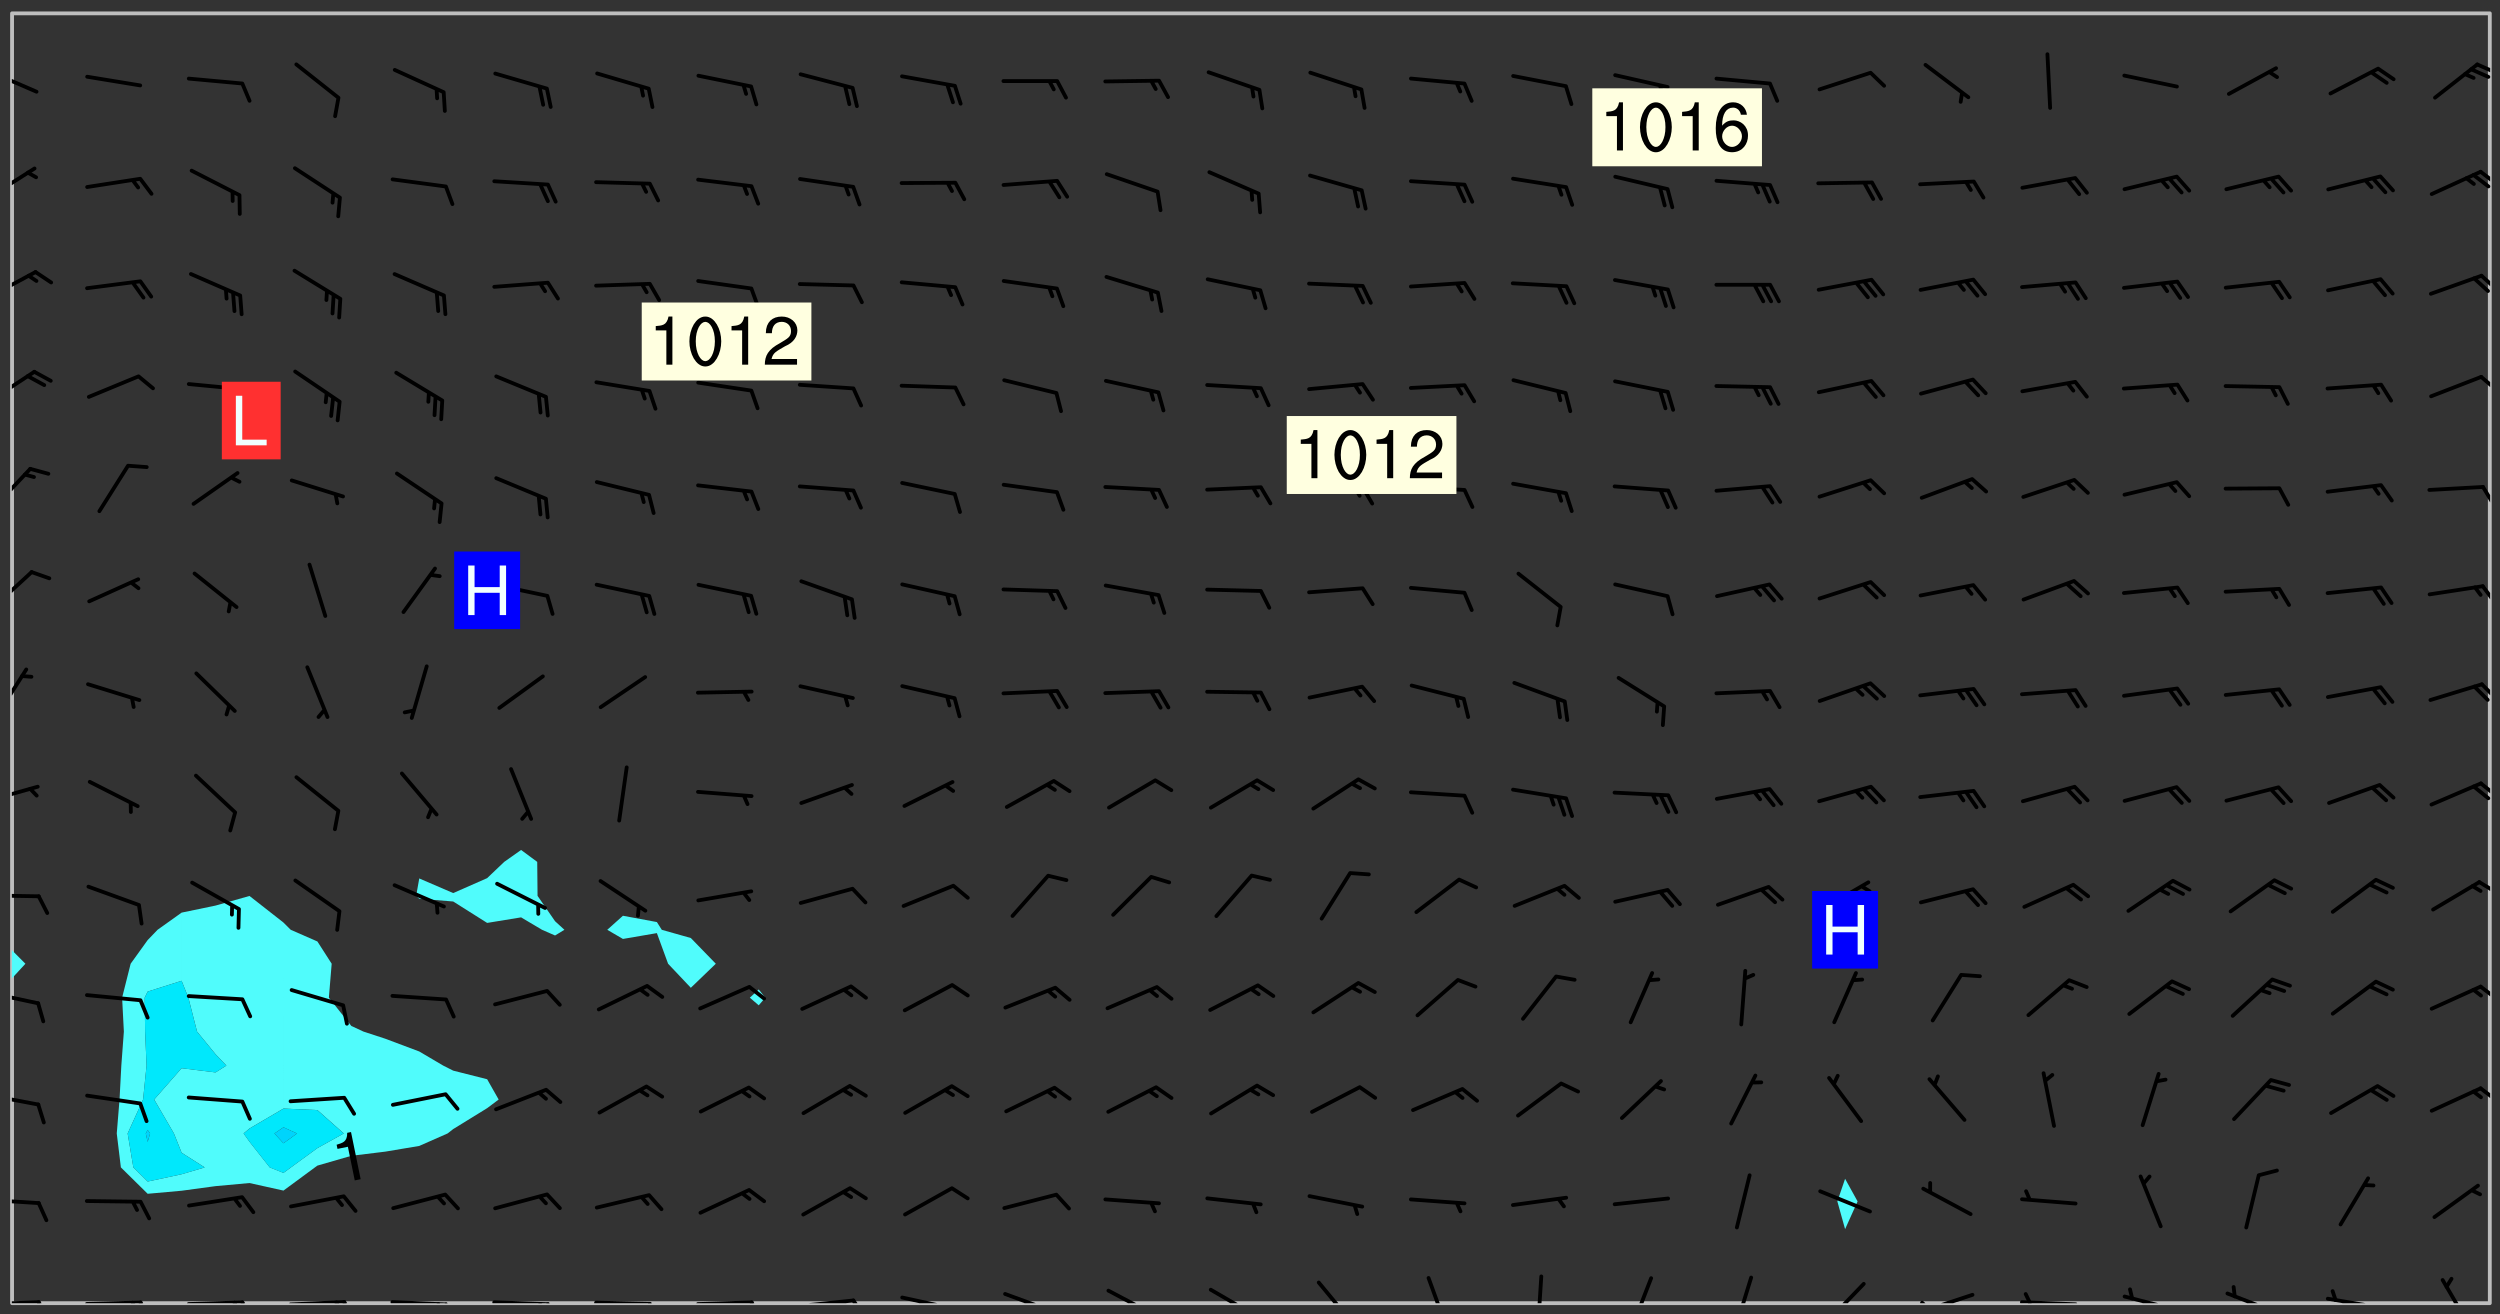 <svg xmlns="http://www.w3.org/2000/svg" role="img" xmlns:xlink="http://www.w3.org/1999/xlink" viewBox="142.45 309.95 326.84 171.84"><rect x="142.45" y="309.95" width="326.84" height="171.84" fill="#333333" stroke="none"/><defs><clipPath id="a"><path d="M144 437h1v43.328h-1zm0 0"/></clipPath><clipPath id="b"><path d="M144 311.672h1V435h-1zm0 0"/></clipPath><clipPath id="c"><path d="M144 311.672h324v168.656H144zm0 0"/></clipPath><clipPath id="d"><path d="M467 311.672h1v168.656h-1zm0 0"/></clipPath><clipPath id="e"><path d="M144 479h4v1.328h-4zm0 0"/></clipPath><clipPath id="f"><path d="M147 479h2v1.328h-2zm0 0"/></clipPath><clipPath id="g"><path d="M153 479h9v1.328h-9zm0 0"/></clipPath><clipPath id="h"><path d="M160 479h3v1.328h-3zm0 0"/></clipPath><clipPath id="i"><path d="M159 480h2v.328h-2zm0 0"/></clipPath><clipPath id="j"><path d="M166 479h9v1.328h-9zm0 0"/></clipPath><clipPath id="k"><path d="M173 479h3v1.328h-3zm0 0"/></clipPath><clipPath id="l"><path d="M172 480h2v.328h-2zm0 0"/></clipPath><clipPath id="m"><path d="M180 479h8v1.328h-8zm0 0"/></clipPath><clipPath id="n"><path d="M187 479h2v1.328h-2zm0 0"/></clipPath><clipPath id="o"><path d="M186 479h2v1.328h-2zm0 0"/></clipPath><clipPath id="p"><path d="M193 479h9v1.328h-9zm0 0"/></clipPath><clipPath id="q"><path d="M200 480h3v.328h-3zm0 0"/></clipPath><clipPath id="r"><path d="M199 480h2v.328h-2zm0 0"/></clipPath><clipPath id="s"><path d="M206 479h9v1.328h-9zm0 0"/></clipPath><clipPath id="t"><path d="M213 480h3v.328h-3zm0 0"/></clipPath><clipPath id="u"><path d="M212 480h2v.328h-2zm0 0"/></clipPath><clipPath id="v"><path d="M220 480h8v.328h-8zm0 0"/></clipPath><clipPath id="w"><path d="M227 480h2v.328h-2zm0 0"/></clipPath><clipPath id="x"><path d="M233 479h8v1.328h-8zm0 0"/></clipPath><clipPath id="y"><path d="M240 479h3v1.328h-3zm0 0"/></clipPath><clipPath id="z"><path d="M246 479h9v1.328h-9zm0 0"/></clipPath><clipPath id="A"><path d="M253 479h3v1.328h-3zm0 0"/></clipPath><clipPath id="B"><path d="M260 479h8v1.328h-8zm0 0"/></clipPath><clipPath id="C"><path d="M267 480h2v.328h-2zm0 0"/></clipPath><clipPath id="D"><path d="M273 478h8v2.328h-8zm0 0"/></clipPath><clipPath id="E"><path d="M287 478h7v2.328h-7zm0 0"/></clipPath><clipPath id="F"><path d="M300 478h8v2.328h-8zm0 0"/></clipPath><clipPath id="G"><path d="M314 477h6v3.328h-6zm0 0"/></clipPath><clipPath id="H"><path d="M328 476h4v4.328h-4zm0 0"/></clipPath><clipPath id="I"><path d="M343 476h2v4.328h-2zm0 0"/></clipPath><clipPath id="J"><path d="M355 476h4v4.328h-4zm0 0"/></clipPath><clipPath id="K"><path d="M369 476h3v4.328h-3zm0 0"/></clipPath><clipPath id="L"><path d="M380 477h7v3.328h-7zm0 0"/></clipPath><clipPath id="M"><path d="M393 478h8v2.328h-8zm0 0"/></clipPath><clipPath id="N"><path d="M393 480h2v.328h-2zm0 0"/></clipPath><clipPath id="O"><path d="M406 479h9v1.328h-9zm0 0"/></clipPath><clipPath id="P"><path d="M407 478h2v2.328h-2zm0 0"/></clipPath><clipPath id="Q"><path d="M419 479h9v1.328h-9zm0 0"/></clipPath><clipPath id="R"><path d="M433 478h8v2.328h-8zm0 0"/></clipPath><clipPath id="S"><path d="M446 479h8v1.328h-8zm0 0"/></clipPath><clipPath id="T"><path d="M447 478h2v2.328h-2zm0 0"/></clipPath><clipPath id="U"><path d="M461 477h5v3.328h-5zm0 0"/></clipPath><clipPath id="V"><path d="M144 466h4v2h-4zm0 0"/></clipPath><clipPath id="W"><path d="M144 452h4v3h-4zm0 0"/></clipPath><clipPath id="X"><path d="M466 451h2v3h-2zm0 0"/></clipPath><clipPath id="Y"><path d="M144 439h4v3h-4zm0 0"/></clipPath><clipPath id="Z"><path d="M466 438h2v3h-2zm0 0"/></clipPath><clipPath id="aa"><path d="M144 426h4v2h-4zm0 0"/></clipPath><clipPath id="ab"><path d="M466 425h2v2h-2zm0 0"/></clipPath><clipPath id="ac"><path d="M144 412h4v3h-4zm0 0"/></clipPath><clipPath id="ad"><path d="M466 412h2v3h-2zm0 0"/></clipPath><clipPath id="ae"><path d="M465 412h3v3h-3zm0 0"/></clipPath><clipPath id="af"><path d="M144 397h3v7h-3zm0 0"/></clipPath><clipPath id="ag"><path d="M466 399h2v3h-2zm0 0"/></clipPath><clipPath id="ah"><path d="M144 384h3v6h-3zm0 0"/></clipPath><clipPath id="ai"><path d="M466 386h2v3h-2zm0 0"/></clipPath><clipPath id="aj"><path d="M144 370h3v7h-3zm0 0"/></clipPath><clipPath id="ak"><path d="M466 373h2v3h-2zm0 0"/></clipPath><clipPath id="al"><path d="M144 358h4v5h-4zm0 0"/></clipPath><clipPath id="am"><path d="M466 358h2v4h-2zm0 0"/></clipPath><clipPath id="an"><path d="M144 345h4v5h-4zm0 0"/></clipPath><clipPath id="ao"><path d="M466 345h2v3h-2zm0 0"/></clipPath><clipPath id="ap"><path d="M144 331h4v5h-4zm0 0"/></clipPath><clipPath id="aq"><path d="M466 332h2v3h-2zm0 0"/></clipPath><clipPath id="ar"><path d="M465 332h3v3h-3zm0 0"/></clipPath><clipPath id="as"><path d="M144 318h4v5h-4zm0 0"/></clipPath><clipPath id="at"><path d="M466 318h2v2h-2zm0 0"/></clipPath><clipPath id="au"><path d="M465 318h3v3h-3zm0 0"/></clipPath><g id="av" clip-path="url(#clip1)"><path fill="#fff" fill-opacity="0" fill-rule="evenodd" d="M0 0h1000v1000H0zm0 0"/><path fill="#d3d3d3" fill-opacity="0" fill-rule="evenodd" d="M162.152 355.867l-.234.293.059.234.117.172.176.234.293.348.113.059.117-.172.059-.234.176-.176.465-.176h.699l.234.293.289.816.059.176.176.23.352.234.699.699.172.176.234.348.234.41.289.582.41.465.23.234.234.176.117.23.176.293.172 1.164v.234l.059.289.059.117.117.117.348.41.117.172.176.176.176.234.117.172.172.352.059.234.234.406.234-.059-.176.176-.059.93h-.582l-.234-.113-.348.113-.117.117-.059.293-.059.176-.117.172-.465.293-.059.234-.059.113v.645l.059.172v.41l.059.059v.406l.059.406.117.176.059.059.23.641-.059.293v.699l-.059.582v.234l-.059.23-.055.352v1.922l.055.117h.426l-.367.117-.023.352.891 1.168 1.742.539 1.34.359v.539l.09.809.535.715 1.52.27.891-.086.09 1.164.535.18 1.16-.18 2.055-.984 1.16-.363 1.879-.176 1.695-.18-.18.719-1.516.086-1.25.09-.805.27-1.074.809.27.719.535.898-.18.625-.266.809.266 1.078.625.898.805.18 1.25-.18-.266.723.098.504.055.293v.172l.059.293v.406l.176.117.352.117h.406l.293-.176.113-.117.059-.117.117-.23.059-.176.352-.465.23-.176.176-.059.176.059.059.176.117.988.055.469.059.172.117.234.176.059.816.059h.289l.117.234.059.406.059.352v1.105l.117.293.117.348.289.699.176.352.582.754.352.176.172.059.469.234.641.465.348.234.293.176.293.055.23.062.816.348.293.176.113.172.352.352.117.176.523.641v.289l.059.352v.348l.059.352.059.289.117.059.172.059h.176l.582.234.176.117.176.289.176.234.113.234.293.23.117.117v.41l.059.055.289.234.234.117.059.117.117.172.059.117.23.234.059.176.234.059.117.059-.117.113-.059.117v.117l-.117.293-.117.289v.582l.176.117.117.059.059.117.117.117.113.059.176.348.059.352.059.406v.176l-.059.176-.117.699v.172l.117.176.293.293h.406l.176.117.117.172.117.293v.234h-.527l-.23-.234h-.234l-.176.059-.059.699.059.348.117.176.176.41.117.23.289.469.176.055h.523l.234.059.758.641.059.293v.234l.059.059.23.348v.352l-.117.172v.293l.293.289.293.176.172.059.293.176.293.117.582.406.289.234.293.176.219.16.016.012.23.176.641.523.176.234.117.176.176.176.113.172v.641l.117.176.469.117.582.117.234.059.23.113.293.117.113.059.586.352.289.172.176.062.176.055.176.059.699.352.289.176.234.055.289.176.234.117.641.406.293.117.172.059.234.059.41.059.23.059.234.117.059.172-.41.176.469.059.059.293.113.234.176.055.234.059.176.059.406.117.641.234.117.172.059.234v.176l-.059.117-.059.406.234.234.117.059.348.117.641.23.176.117.289.117.176.176.234.465.582 1.105.176.176.348.176.176.117.352.117 1.047.523.234.059.465.113.293.059.465.176.758.582.234.234.348.465.176.176.289.234.816.699.293.176.289.289.293.176.293.289.695.641.176.176.293.234.289.234.469.289.641.582.348.234.234.293.348.348.352.465.934.992.348.406.117.176.234.059.113.117.645.176.23.113.234.059.293.176.23.117.934.699.406.406.234.176.406.176.234.117.816.348.348.234.234.117.293.289.23.117.758.352.352.172.23.059.293.117.234.059.871.176h.816l.469.23.172.059.875.699.465.117.293.059.176.059.23.059.469.059.348.059.352.059.406.059h.293l.172.059v.23l.176.176h.293l.348.059.352.059.699.117h.641l.465-.234.293-.176.172-.117.41-.172.289-.176.934-.465.469-.293.523-.293.465-.172.465-.176 1.051-.465.289-.117.41-.117.289-.117.527-.176 1.516-.699.582-.348.289-.059.293-.059.348-.117.875-.23.352-.117h.113l.234-.059.875-.234.234-.059h.812l.352-.059.816-.117.172-.059.352-.055.293-.059.23-.059.816-.176.176-.059h.348l.234-.059.465-.117.758-.172.234-.059h.348l.41-.117.289-.059 1.285-.059h.289l.41-.059.23-.059h.176l.875-.117h.406l.41-.117h.348l.352-.113.871-.059h1.75l1.047.289.41.117.289.117.352.117.289.117 1.051.172.289.059h.293l.293.059.172.059.41.059.172.059.117.059h.117l.117.059.352.059h.113l.41.066 1.922.395 1.926.395 1.52.449 1.695.719 2.145.805 1.605-.719 1.43-.805 1.16-1.078 1.25-.449 3.035-.719 1.875-.359 2.145-1.348 2.234-1.254 2.5-1.258 1.695-.449 1.785-.18 1.16-.27.625.539 1.34-.27.715-.988.984-1.344.445-.18.805-.359 1.875-.539 1.785-.449 1.25-.27 1.16-.09 1.699-.09 1.961-.27 1.25-.09h.539l.625-.09h.891l2.145-.18 2.41-.18 2.59-.09 1.695.18 1.609.09 1.43.359 1.16.719 1.875.988 1.16 1.527.266.715.629.09.355.898.535.539.535 1.527 1.074.359h.535l-.805.535.09 1.707.715 2.695.891.805.895.988.715 1.258 1.785.539 1.52-.18.355 1.344 1.609-.805.98-.539.27.27.316-.215.219-.145.801.449.449-.359h.355l.535-.27.539-.719.535-.27.625-.988 1.16.449.84.371 1.395.617 1.695-.18h1.605l1.785.09.18-1.707.535-1.344.805.27.492.848.402.406-.09.539v.359l.715.449.711-.27h1.43l.359.988.445 1.258.715 1.344 1.25.629 1.695.629.715-.18.18-.539.98-.09.449.359.086 1.258-.266.629-.535.18v.539l.715.984.266.539.984.988.801 1.078-.266.359-.09.898-.625 2.332-.355 2.066-.09 1.793-.18.719-.09.539v1.438l-.98 1.883-.359 1.707-.535.898-.805 1.168-.266.539 2.055 1.254.086.359-.355.539-.09-.18v.809l.09 1.438-.445.715-1.074.094-.266.715.535.898.805.719 1.16.809 1.34.27.445.359-.355.449-1.789-.09-1.25-.449-.715-.719-.625-.09-.176 3.59-.188 1.309h89.359V311.703h-55.27v49.082l.762.125 3.289.543 2.023 2.836v2.754l2.352.332 2.348.332h4.051l-1.379 4.16-2.023.707-2.023.703-.543.344-2.594 1.617-.188.117-2.023-2.078-.73-2.742-2.672-2.078-1.375-3.5-.066-.082-1.957-2.672 2.75-1.418v-49.082H294.422v91.414l.117.031.133.012.074.074.105.047.09.059.086.059.09.059.297.297.059.09.031.117.027.117.016.137-.031.117-.059.09-.059.086-.043.105-.047.102-.027.121v.145l.176.27.148.148.074.086.074.074.043.105.062.09.059.086.043.105.059.09.047.102.043.105.059.086.117.18.074.074.062.086.059.09.043.105.059.09.059.086.062.09.059.09.043.102.117.18.074.074.059.086.074.074.09.059.105.047h.148l.133-.016.133.016.102-.047.074-.074.047-.102-.016-.133v-.148l-.047-.105-.027-.117-.047-.102-.027-.121-.043-.102-.062-.09-.043-.102-.043-.105-.031-.117-.016-.133-.012-.137.086-.059.059-.086.121-.031.043.105.016.133v.117l.059.102.059.09.09.059.148.148.059.09.043.105-.012.102.086.059.105.047.086.059.09.059.074.074-.117.027-.105.047-.086.059-.074.074-.059.09-.062.086-.027.121-.047.102-.043.105-.031.117-.012.133-.016.133v.148l.027.117.047.105.043.102.059.09.074.074.09.059.074.074.09.059.059.09.043.105.047.102.117.031.133.016h.148l.117-.031.105.043.043.105.047.102.027.121L299.5 410l.027.117.031.121.027.117.105.043.102.047.133-.016.148.148.062.086.074.074.07.074.09.062.105.043.102.043.117.031.137.016.117-.031.074-.074.027-.117-.012-.133-.031-.121-.027-.117.043-.105h.117l.09.062.117.027h.148l.133.016h.148l.133.016.133-.016h.148l.133-.016.133-.012.137.012.117-.027.133-.016.191-.059-.059.176-.016.133-.027.121-.016.133-.059.086-.133.016-.105.047-.105.043-.117.031-.117.027-.266.031h-.148l-.133.016-.074.074.059.086.148.148.117.18.074.07.09.062.09.059.086.059.09.059.102.043.105.062.105.043.086.059.105.047.102.043.18.117.059.09-.043.102-.047.105.016.133.223.223.059.09.043.102.031.121.043.102.016.133.031.117.012.137.031.117.148.148.102.043.105.043.117.031.133.016.137.016h.117l.117-.031.09-.059.043-.105.047-.102.043-.105.031-.117.012-.133v-.148l-.012-.133-.016-.133-.031-.117-.043-.105-.047-.105-.043-.102-.043-.105-.016-.133.016-.133.027-.117.031-.117.027-.121.047-.102.09-.059.086-.062.074-.074.09-.059.223-.223.059-.086.074-.074.117-.18.059-.086v-.148l-.074-.074-.102-.047-.105-.043-.102-.043-.059-.09-.047-.105-.027-.117.09-.059.117-.031.102-.043.18-.117.148-.148.012-.133-.012-.105-.09-.059-.133.016h-.148l-.133.016-.133-.016-.121-.031-.086-.059-.074-.074-.059-.09-.062-.086-.117-.18-.059-.086.031-.121.086-.059.121-.031.059-.086v-.121l-.031-.117-.059-.09-.059-.086-.047-.105-.027-.117-.016-.133.059-.09.074-.074.09-.059.117-.18.074-.074.059-.086.148-.148.121-.031.133-.016.133.016.074.074.043.105.016.133-.031.117-.117.031-.133.012-.148.148-.043.105-.047.102-.027.121-.031.117v.148l.031.117.043.105.059.09.074.07.074.074.117.031.121.027.117-.027.133-.016h.117l.09.059.074.074.047.105.059.086.102.047.133.016.105.043.086.059-.012.105-.074.074-.18.117-.059.09-.09.059-.07.074-.074.074-.062.09-.027.117-.016.133.016.133-.016.133v.148l.016.133.027.117.031.121.074.074.09.059.086.059.09.059.117.031v.086l-.102.047-.09.059-.266.031-.117.027h-.148l-.105.043-.102.047-.059.09-.062.234-.012.133-.031.121-.016.133v.293l-.012.133.012.137.016.133.133.016.133.012.121.031.086.059.074.074.047.105.043.102.016.133v.445l-.016.133v.445l.031.266.027.117.016.133.031.117.086.211.031.266v.148l-.031.117-.027.117-.031.121-.027.117-.031.117-.031.121-.012.133-.016.133.09.059.117-.031.102.016.047.105-.031.266v.441l-.043.105-.047.105-.043.102-.043.105-.059.086-.031.121-.043.117-.031.117-.016.133.016.133.059.09.105.047.086.059.059.086-.012.137-.031.117-.043.102v.445l-.016.133v.148l-.031.117-.043.105-.027.117-.047.105-.043.102-.031.121-.027.117-.031.133-.031.117-.027.117-.043.105-.031.117-.031.121-.012.133-.016.133v.297l.027.117v.148l.047.398.027.117.059.09.121.031h.148l.133-.016.059.09v.117l-.059.09-.09.059-.102.043-.105.047-.09.059-.086.059-.137.016-.117-.031-.133-.016-.102.047-.062.086-.012.137-.016.133-.031.117-.027.117-.016.133-.031.121v.297l.016.133.031.117v.148l.012.133v.148l-.027.117-.047.102-.027.121-.031.117-.059.09-.074.074-.102.043-.105.047-.117.027-.121.031-.102-.047.059-.086.105-.047.027-.117.031-.117.027-.121.031-.117v-.148l.016-.133-.031-.117-.043-.105-.105.016-.074.074-.102.043-.09.062-.074.074-.043.102-.016.133-.031.117L304.25 426l-.031.117-.027.117-.031.121-.027.117-.031.117-.043.105-.09.059h-.09l-.117-.031-.031-.086.016-.137-.031-.117v-.148l-.012-.133v-.148l-.062-.234-.027-.121-.043-.102-.047-.105-.059-.086-.059-.09-.043-.105-.062-.086-.148-.148-.07-.074-.105-.047-.105-.043-.102-.043-.297-.297-.09-.074-.086-.059-.105-.043-.09-.062-.086-.059-.105-.043-.09-.059-.086-.062-.074-.07-.105-.047-.086-.059-.105-.043-.09-.062-.102-.043-.105-.043-.086-.059-.105-.047-.105-.043-.102-.047-.09-.059-.102-.043-.105-.043-.09-.062-.117-.027-.133-.016-.133.016H299.75l-.133.016-.117-.031-.09-.059-.074-.074-.09-.059-.102-.047h-.148l-.121-.027-.102-.043-.074-.074-.117-.18-.09-.059-.102-.043-.09-.062-.105-.043-.09-.059-.086-.059-.105-.047-.059-.086-.059-.09-.043-.105-.047-.102-.074-.074-.086-.059-.074-.074-.09-.059-.223-.223-.043-.105-.031-.266.105-.043h.145l.105.043.074.074.09.059.086.059.105.047.09.059.148.148.07.074.148.148.062.086.074.074.086.059.074.074.09.062.09.059.086.059.27.176.102.047.105.043.102.043.047-.074.059-.086.074-.074.07-.074.105.043.074.074.059.09.043.102.047.105.043.105.121.027.117-.027.074-.09.043-.105.059-.09.074-.074.105-.043.117-.027.133.012.09.059.148.148.059.09.043.105.047.102.043.105.043.102.105.047.105.043.133.016.086-.059.059-.09.074-.074.105-.043.117.027.105.047.102.043.105.043.102.047.18.117v.117l-.016.133.016.133.016.137.059.086.102.047.121.027.117.031h.148l.117-.031.059-.09.18-.117.059-.09.074-.074.059-.086.117-.18.18-.117.117.031.09.059.043.074-.016.133v.117l.09.059h.148l.133-.016.133-.012.266-.031.105-.043.117-.031.121-.027.074-.074.07-.074.062-.09-.016-.105-.047-.102-.102-.043-.105-.016-.117.027-.266.031h-.148l-.074-.074-.09-.059-.117-.031-.117-.027-.133-.016h-.148l-.133.016h-.297l-.105-.047-.148-.148-.043-.102-.059-.09.223-.223.086-.059.105-.043.117-.031.133-.016.133.016.137.016.102.043.133-.012.09-.062.102-.043.062-.09-.047-.102-.09-.059-.117-.031-.102-.043-.059-.09-.062-.09v-.117l.016-.133.105-.047.074-.07v-.121l-.09-.059-.031-.117.09-.059.074-.074.043-.105.059-.09.047-.102.016-.133v-.148l-.047-.105-.043-.102-.09-.059-.133-.016-.102-.043-.137-.016-.117-.031h-.445l-.133-.016-.133-.012-.133-.016-.117-.031h-.148l-.133-.016-.133-.012-.266-.031-.121-.043-.086-.059-.074-.074v-.148l.012-.133.105-.047.102-.043.133-.016h.152l.133-.016h.293l.121.031.102.043.09.059.234.062.121-.047.09-.059.102-.043.133-.016.105.043.102.047.133.012.121-.027h.145l.121-.031.117-.027.105-.047.074-.074.086-.059.148-.148.059-.086.047-.105.027-.117.016-.105-.102-.043-.09-.059-.117-.031-.105-.043-.09-.062-.074-.086-.074-.074-.102-.043-.105-.047-.102-.043-.059-.09-.047-.102-.086-.211-.062-.086-.059-.09-.074-.074-.086-.059h-.27l-.117.031-.09.059-.102.043-.133.016-.105-.016-.027-.117-.062-.09-.117-.031-.102-.043-.148-.148-.031-.117-.016-.105.074-.074.18-.117.117-.027.117-.031.137.016.102.043.105.043.102.047.105.043.117.031.133.016.117.027.133.016.105-.016.09-.059-.074-.074-.105-.043-.074-.074-.074-.09-.148-.148-.086-.059-.09-.059-.074-.074-.09-.059-.102-.047-.121-.027-.102-.047-.105-.043-.117-.031-.102-.043-.121-.031h-.148l-.117.031-.105.043-.086.062-.18.117-.086.059-.09.059-.105.047-.086.059-.105.043-.102.043-.105.047-.074.074-.059.09-.059.086-.047.105-.059.086-.074.074-.133-.012-.117-.031h-.117l-.074.074-.09.059-.074.074-.09.059-.086.059-.105.047-.102.043-.137.016-.102-.043-.148-.148-.105-.047h-.086l-.105.047-.102.043-.121.031-.117-.031-.074-.074v-.117l.031-.121.074-.07.059-.09.074-.074.117-.031.105-.043h.293l.133-.016.137-.016.102-.043.09-.059.102-.047.09-.059.133-.012.09.059.133.012.09-.059.086-.059.105-.043.09-.059.086-.062.09-.059.148-.148.059-.086.059-.09.105-.043.133-.016.117.027.121.031.059-.059.059-.09.031-.266.027-.117.105.012.133.016.102-.043.09-.059.059-.09.074-.074.059-.09.047-.102.012-.133-.012-.133-.047-.105-.148-.148-.059-.09-.059-.086-.043-.105v-.445l.016-.133v-.148l.012-.133-.059-.059-.09.059-.102-.043-.18-.117-.086-.059-.062-.09-.059-.09-.074-.074-.086-.059-.121.031-.102.012-.105.047-.086.059-.105.043-.148.148-.09.059-.086.059-.09.062-.105.043-.133.016v-.121l.105-.043.117-.031.074-.07.043-.105v-.148l-.027-.117-.148-.148-.133-.016h-.148l-.117.031-.105.043-.102.043-.09.062-.117.027-.074-.074.012-.133-.043-.102-.043-.105-.09-.059-.117.027-.121.031-.117.031-.102.043-.121.031-.102.043-.105.043-.09.059-.102.016v-.117l.016-.133-.059-.09-.074.043-.148.148-.059.09-.074.074-.047.105-.043.102-.074.074-.059.09-.074.074-.059.086-.074.074-.09.062-.074.07-.074.074-.102.016-.133.016-.105-.043v-.121l.148-.148.043-.102.059-.09.047-.102.043-.105.059-.09.031-.117.043-.102.031-.121.027-.117.047-.105.043-.102.043-.105.074-.07.09-.062.09-.059.102-.043h.297l.266-.031.105-.043-.074-.074-.117-.031-.105-.043-.09-.059-.102-.047-.09-.059-.102-.043-.105-.043-.09-.062-.086-.059-.105-.043-.102-.043-.121-.031-.117-.031-.102-.043L297.5 410.25l-.102-.043-.09-.059-.043-.105-.016-.133.102-.043.133-.016.137.016.133-.016.102-.043.059-.09.016-.105-.09-.059-.074-.074-.102-.043-.09-.059-.148-.148-.043-.105-.016-.133v-.293l-.059-.09-.09-.059-.074-.074-.043-.105-.031-.117-.059-.09-.074-.074-.117-.027-.074-.074-.09-.059-.09-.062-.086-.059-.074-.074-.059-.086-.047-.105-.086-.059-.148-.148-.195-.059-.133.016-.102.043-.074.074-.047.102-.043.105-.059.09-.059.086-.297.297-.09.059h-.086l-.062-.086-.043-.105.031-.117.059-.09.027-.117-.012-.133-.09-.062-.105.047-.117.027-.117.031-.27.176-.102.047-.117.027-.105.047-.09.059-.102.043-.059-.086-.047-.105.016-.133.047-.105.07-.074.074-.07.059-.09v-.148l-.043-.105h-.238l-.102.047-.031.117-.027.117-.031.121-.074.043-.133.016-.074-.047-.043-.102-.043-.105-.047-.102-.043-.105-.121.031-.102.043-.133.016-.117.031-.105.043-.09.059-.102.047-.121.027-.133.016-.102-.043-.059-.09-.047-.105-.043-.102-.043-.105v-.117l.059-.09.086-.059.18-.117.102-.047.105-.043.105-.059.102-.043.09-.062.102-.043.105-.059.102-.047.09-.059.105-.043.102-.043.09-.062.102-.043.137-.016.117.031.102.043.121.031.102.043.105.047.102.043.105.043.102.047.105.043.102.043.105.047.086.059.105.043.117.031.105.043.102.047.09.059.105.043.102.043.105.047.117.027.102.047.121.027h.148l.086-.059.016-.102.059-.09-.027-.117-.074-.074-.117-.18-.074-.074-.09-.074-.18-.117-.086-.059-.105-.043-.102-.047-.27-.176-.059-.09-.074-.074-.059-.09-.043-.102-.031-.117-.016-.137v-.562l-.012-.133-.016-.133-.031-.117-.016-.133-.012-.133-.031-.121-.223-.223-.059-.086-.016-.105.031-.117.133-.016v-91.414H172.992v1.453l-.059.234-.352 1.051-.172.523-.117.348-.176.41-.117.172-.234.293-.23.059h-.352l-.117.059-.23.406v.293l.117.176.23.23.117.234.641.758.293.465.176.234.23.352.234.348.641.816.176.465.172.41.117.695.176.469.117 1.398.059.465v.875l.117 1.047v4.781l-.059.465-.352 1.281-.176.523-.113.41-.352.93L172.934 336l-.234.582-.117.176-.172.348-.176.406-.352.816-.059.293-.113.293-.117.289-.059.176-.117.875-.059.406-.059.117-.059.176-.059.172-.23.527-.117.172v.234l-.117.234-.059.172-.176.586v.289l-.059.176v.293l-.059.113-.059.527v.172l-.055.234v2.621l-.176.816-.117.176-.176.234-.117.172-.113.234-.586.934-.23.289-.293.465-.176.234-.289.352-.352.699-.113.23-.176.41-.176.23-.406.527-.816.699-.293.172-.289.234-.176.117-.176.176-.523.406-.527.176-.172.176-.234.055-.641.176h-.758m12.211 31.023l-1.074.449.359.895 1.25-.715.445-.539-.98-.09"/><path fill="#d3d3d3" fill-opacity="0" fill-rule="evenodd" d="M201.508 416.598h-.895l.449.629.98.359.805-.09.445-.988-.176.09-.715-.355-.895.355m154.621 59.07l-.059-.523v-.293l.113-.293.059-.23.469-.469h.113l.117-.113.117-.059h.176l.234-.059h.348l.234.059.117.059.23.172.059.176.117.582v.293l-.117.176-.172.289-.176.176-.527.523-.23.234-.117.059h-.176l-.117-.059-.406-.293-.176-.117-.117-.059-.059-.113-.055-.117m6.641-10.957l-.059-.172v-1.109l.059-.172.176-.059.172-.059h.176l.234-.059.117.059.059.699-.059.172-.117.176-.117.059-.234.523-.113.059h-.234l-.059-.117m9.613-14.391l-.117-.176v-.699l.293-.875.117-.172.176-.352.113-.23.117-.293.352-.758.117-.23.172-.234h.176l.117-.059h.641l.117.059.234.234.172.113.352.293.117.117.113.176v.113l.117.059.117.117v.699l-.059.176v.23l-.059.176-.348 1.051-.117.23-.117.234-.117.059-.23.234-.641.289h-.875l-.41-.117-.641-.465"/><path fill="none" stroke="#bebebe" stroke-linecap="round" stroke-linejoin="round" stroke-miterlimit="10" stroke-width=".5" d="M467.957 311.695H144.027v168.625h323.93v-168.625"/><g clip-path="url(#a)"><path fill="#fff" fill-opacity="0" fill-rule="evenodd" d="M144 475.891v4.438h.004H144v-42.457 38.02"/></g><g clip-path="url(#b)"><path fill="#fff" fill-opacity="0" fill-rule="evenodd" d="M144 431.508v2.66-122.496h.004H144v119.836"/></g><path fill="#50fcfc" fill-rule="evenodd" d="M144 434.168v3.703l.004-.004v-3.699H144"/><g clip-path="url(#c)"><path fill="#fff" fill-opacity="0" fill-rule="evenodd" d="M144.004 480.328v-42.461l1.77-1.922-1.77-1.777v-122.496h31.062v115.414l-4.438 1.258-4.438.922-3.141 2.242-1.297 1.348-2.223 3.09-1.117 4.438.23 4.438-.332 4.441-.234 4.438-.363 4.438.539 4.438 3.5 3.449 4.438-.398 4.438-.602 4.438-.406 4.441.988 4.113-3.031.324-.234 4.438-1.285 4.438-.543 4.441-.746 3.699-1.629.738-.574 4.438-2.734 1.504-1.129-1.504-2.652-4.438-1.125-1.309-.66-3.129-1.844-4.441-1.668-2.844-.93-1.594-.738-2.938-3.699.367-4.438-1.867-2.91-3.488-1.527-.949-.945-4.441-3.477V311.672h35.508V421.07l-2.207 1.559-2.23 2.125-4.438 1.953-4.438-1.914-.406 2.277.406.379 4.438.359 4.438 2.801 4.438-.727 2.738 1.625 1.703.746 1.223-.746-1.223-1.121-2.289-3.316-.043-4.441-2.109-1.559V311.672h13.316v118l-2.051 1.836 2.051 1.195 4.438-.762 1.465 4.004 2.973 3.145 3.266-3.145-3.266-3.363-3.797-1.074-.641-1.012-4.438-.824v-118h17.754v127.637l-1.164 1.074 1.164 1 .852-1-.852-1.074V311.672h142.027v152.387l-1.012 2.957 1.012 3.629 1.633-3.629-1.633-2.957V311.672h84.324v168.656H144.004"/></g><path fill="#50fcfc" fill-rule="evenodd" d="M145.773 435.945l-1.77 1.922v-3.699l1.77 1.777m12.48 26.629l-.539-4.438.363-4.438.234-4.438.332-4.441-.23-4.438 1.117-4.438 2.223-3.09 1.297-1.348 3.141-2.242v8.91l-4.438 1.41-.387.797.055 4.438.188 4.441-.453 4.438-2.02 4.438.746 4.438 1.871 1.844 4.438-.953 3.02-.891-3.02-1.922-1.004-2.516-2.582-4.438 3.586-4.094 4.438.551 1.418-.895-1.418-1.484-2.418-2.957-1.137-4.438-.883-2.207v-8.91l4.438-.922 4.438-1.258 4.441 3.477v24.32l-4.441 2.605-.773.648.773 1.078 2.645 3.359 1.797.719.977-.719 3.461-2.523 3.445-1.914-3.445-3.055-4.438-.199V430.562l.949.945 3.488 1.527 1.867 2.91-.367 4.438 2.938 3.699 1.594.738 2.844.93 4.441 1.668 3.129 1.844 1.309.66 4.438 1.125 1.504 2.652-1.504 1.129-4.438 2.734-.738.574-3.699 1.629-4.441.746-4.438.543-4.438 1.285-.324.234-4.113 3.031-4.441-.988-4.438.406-4.438.602-4.438.398-3.5-3.449"/><path fill="#00e8fc" fill-rule="evenodd" d="M159.883 462.574l-.746-4.438 2.02-4.438.453-4.438-.188-4.441-.055-4.438.387-.797v18.086l-.246.465.246 1.105.32-1.105-.32-.465v-18.086l4.438-1.41.883 2.207 1.137 4.438 2.418 2.957 1.418 1.484-1.418.895-4.438-.551-3.586 4.094 2.582 4.438 1.004 2.516 3.02 1.922-3.02.891-4.438.953-1.871-1.844"/><path fill="#00d4fc" fill-rule="evenodd" d="M161.754 459.242l-.246-1.105.246-.465.32.465-.32 1.105"/><path fill="#00e8fc" fill-rule="evenodd" d="M175.066 459.215l-.773-1.078.773-.648 4.441-2.605v2.445l-1.18.809 1.18 1.281 1.77-1.281-1.77-.809v-2.445l4.438.199 3.445 3.055-3.445 1.914-3.461 2.523-.977.719-1.797-.719-2.645-3.359"/><path fill="#00d4fc" fill-rule="evenodd" d="M179.508 459.418l-1.18-1.281 1.18-.809 1.77.809-1.77 1.281"/><path fill="#50fcfc" fill-rule="evenodd" d="M197.262 427.449l-.406-.379.406-2.277 4.438 1.914 4.438-1.953 2.23-2.125 2.207-1.559 2.109 1.559.043 4.441 2.289 3.316 1.223 1.121-1.223.746-1.703-.746-2.738-1.625-4.438.727-4.438-2.801-4.438-.359m26.629 5.254l-2.051-1.195 2.051-1.836 4.438.824.641 1.012 3.797 1.074 3.266 3.363-3.266 3.145-2.973-3.145-1.465-4.004-4.438.762m17.754 8.68l-1.164-1 1.164-1.074.852 1.074-.852 1m142.027 29.262l-1.012-3.629 1.012-2.957 1.633 2.957-1.633 3.629"/><g clip-path="url(#d)"><path fill="#fff" fill-opacity="0" fill-rule="evenodd" d="M467.996 480.328H468V311.672h-.004H468v168.656h-.004"/></g><path fill="#fff" fill-opacity="0" fill-rule="evenodd" d="M186.039 466.715l5.723-1.172-1.996-9.758-5.723 1.172 1.996 9.758"/><path fill-rule="evenodd" d="M187.84 458.051l.5-.102 1.262 6.164-.773.16-.898-4.398-1.359.277-.113-.543.535-.176.238-.105.207-.133.168-.18.129-.242.082-.316.023-.406"/><g clip-path="url(#e)"><path fill="none" stroke="#000" stroke-linecap="round" stroke-linejoin="round" stroke-miterlimit="10" stroke-width=".5" d="M147.512 480.188l-7.023.281"/></g><g clip-path="url(#f)"><path fill="none" stroke="#000" stroke-linecap="round" stroke-linejoin="round" stroke-miterlimit="10" stroke-width=".5" d="M147.512 480.188l1.234 2.121"/></g><g clip-path="url(#g)"><path fill="none" stroke="#000" stroke-linecap="round" stroke-linejoin="round" stroke-miterlimit="10" stroke-width=".5" d="M160.828 480.234l-7.023.188"/></g><g clip-path="url(#h)"><path fill="none" stroke="#000" stroke-linecap="round" stroke-linejoin="round" stroke-miterlimit="10" stroke-width=".5" d="M160.828 480.234l1.207 2.137"/></g><g clip-path="url(#i)"><path fill="none" stroke="#000" stroke-linecap="round" stroke-linejoin="round" stroke-miterlimit="10" stroke-width=".5" d="M159.805 480.262l.605 1.07"/></g><g clip-path="url(#j)"><path fill="none" stroke="#000" stroke-linecap="round" stroke-linejoin="round" stroke-miterlimit="10" stroke-width=".5" d="M174.141 480.223l-7.023.211"/></g><g clip-path="url(#k)"><path fill="none" stroke="#000" stroke-linecap="round" stroke-linejoin="round" stroke-miterlimit="10" stroke-width=".5" d="M174.141 480.223l1.219 2.133"/></g><g clip-path="url(#l)"><path fill="none" stroke="#000" stroke-linecap="round" stroke-linejoin="round" stroke-miterlimit="10" stroke-width=".5" d="M173.121 480.254l.605 1.066"/></g><g clip-path="url(#m)"><path fill="none" stroke="#000" stroke-linecap="round" stroke-linejoin="round" stroke-miterlimit="10" stroke-width=".5" d="M187.457 480.172l-7.023.312"/></g><g clip-path="url(#n)"><path fill="none" stroke="#000" stroke-linecap="round" stroke-linejoin="round" stroke-miterlimit="10" stroke-width=".5" d="M187.457 480.172l1.246 2.113"/></g><g clip-path="url(#o)"><path fill="none" stroke="#000" stroke-linecap="round" stroke-linejoin="round" stroke-miterlimit="10" stroke-width=".5" d="M186.434 480.219l.625 1.055"/></g><g clip-path="url(#p)"><path fill="none" stroke="#000" stroke-linecap="round" stroke-linejoin="round" stroke-miterlimit="10" stroke-width=".5" d="M200.77 480.484l-7.02-.309"/></g><g clip-path="url(#q)"><path fill="none" stroke="#000" stroke-linecap="round" stroke-linejoin="round" stroke-miterlimit="10" stroke-width=".5" d="M200.77 480.484l1.055 2.215"/></g><g clip-path="url(#r)"><path fill="none" stroke="#000" stroke-linecap="round" stroke-linejoin="round" stroke-miterlimit="10" stroke-width=".5" d="M199.75 480.438l.527 1.109"/></g><g clip-path="url(#s)"><path fill="none" stroke="#000" stroke-linecap="round" stroke-linejoin="round" stroke-miterlimit="10" stroke-width=".5" d="M214.086 480.453l-7.023-.25"/></g><g clip-path="url(#t)"><path fill="none" stroke="#000" stroke-linecap="round" stroke-linejoin="round" stroke-miterlimit="10" stroke-width=".5" d="M214.086 480.453l1.074 2.207"/></g><g clip-path="url(#u)"><path fill="none" stroke="#000" stroke-linecap="round" stroke-linejoin="round" stroke-miterlimit="10" stroke-width=".5" d="M213.066 480.418l.535 1.102"/></g><g clip-path="url(#v)"><path fill="none" stroke="#000" stroke-linecap="round" stroke-linejoin="round" stroke-miterlimit="10" stroke-width=".5" d="M227.402 480.406l-7.023-.156"/></g><g clip-path="url(#w)"><path fill="none" stroke="#000" stroke-linecap="round" stroke-linejoin="round" stroke-miterlimit="10" stroke-width=".5" d="M227.402 480.406l1.105 2.191"/></g><g clip-path="url(#x)"><path fill="none" stroke="#000" stroke-linecap="round" stroke-linejoin="round" stroke-miterlimit="10" stroke-width=".5" d="M240.719 480.223l-7.023.215"/></g><g clip-path="url(#y)"><path fill="none" stroke="#000" stroke-linecap="round" stroke-linejoin="round" stroke-miterlimit="10" stroke-width=".5" d="M240.719 480.223l1.215 2.129"/></g><g clip-path="url(#z)"><path fill="none" stroke="#000" stroke-linecap="round" stroke-linejoin="round" stroke-miterlimit="10" stroke-width=".5" d="M254.016 479.969l-6.988.723"/></g><g clip-path="url(#A)"><path fill="none" stroke="#000" stroke-linecap="round" stroke-linejoin="round" stroke-miterlimit="10" stroke-width=".5" d="M254.016 479.969l1.367 2.035"/></g><g clip-path="url(#B)"><path fill="none" stroke="#000" stroke-linecap="round" stroke-linejoin="round" stroke-miterlimit="10" stroke-width=".5" d="M267.27 481.074l-6.867-1.492"/></g><g clip-path="url(#C)"><path fill="none" stroke="#000" stroke-linecap="round" stroke-linejoin="round" stroke-miterlimit="10" stroke-width=".5" d="M267.27 481.074l.668 2.359"/></g><g clip-path="url(#D)"><path fill="none" stroke="#000" stroke-linecap="round" stroke-linejoin="round" stroke-miterlimit="10" stroke-width=".5" d="M280.449 481.539l-6.598-2.422"/></g><g clip-path="url(#E)"><path fill="none" stroke="#000" stroke-linecap="round" stroke-linejoin="round" stroke-miterlimit="10" stroke-width=".5" d="M293.57 481.973l-6.211-3.289"/></g><g clip-path="url(#F)"><path fill="none" stroke="#000" stroke-linecap="round" stroke-linejoin="round" stroke-miterlimit="10" stroke-width=".5" d="M306.82 482.094l-6.078-3.531"/></g><g clip-path="url(#G)"><path fill="none" stroke="#000" stroke-linecap="round" stroke-linejoin="round" stroke-miterlimit="10" stroke-width=".5" d="M319.336 483.035l-4.477-5.414"/></g><g clip-path="url(#H)"><path fill="none" stroke="#000" stroke-linecap="round" stroke-linejoin="round" stroke-miterlimit="10" stroke-width=".5" d="M331.613 483.629l-2.402-6.602"/></g><g clip-path="url(#I)"><path fill="none" stroke="#000" stroke-linecap="round" stroke-linejoin="round" stroke-miterlimit="10" stroke-width=".5" d="M343.5 483.836l.453-7.012"/></g><g clip-path="url(#J)"><path fill="none" stroke="#000" stroke-linecap="round" stroke-linejoin="round" stroke-miterlimit="10" stroke-width=".5" d="M355.77 483.605l2.543-6.551"/></g><g clip-path="url(#K)"><path fill="none" stroke="#000" stroke-linecap="round" stroke-linejoin="round" stroke-miterlimit="10" stroke-width=".5" d="M369.32 483.688l2.07-6.715"/></g><g clip-path="url(#L)"><path fill="none" stroke="#000" stroke-linecap="round" stroke-linejoin="round" stroke-miterlimit="10" stroke-width=".5" d="M381.234 482.859l4.875-5.062"/></g><g clip-path="url(#M)"><path fill="none" stroke="#000" stroke-linecap="round" stroke-linejoin="round" stroke-miterlimit="10" stroke-width=".5" d="M393.648 481.426l6.676-2.195"/></g><g clip-path="url(#N)"><path fill="none" stroke="#000" stroke-linecap="round" stroke-linejoin="round" stroke-miterlimit="10" stroke-width=".5" d="M394.621 481.109l-.887-.852"/></g><g clip-path="url(#O)"><path fill="none" stroke="#000" stroke-linecap="round" stroke-linejoin="round" stroke-miterlimit="10" stroke-width=".5" d="M406.789 480.188l7.023.281"/></g><g clip-path="url(#P)"><path fill="none" stroke="#000" stroke-linecap="round" stroke-linejoin="round" stroke-miterlimit="10" stroke-width=".5" d="M407.812 480.23l-.531-1.105"/></g><g clip-path="url(#Q)"><path fill="none" stroke="#000" stroke-linecap="round" stroke-linejoin="round" stroke-miterlimit="10" stroke-width=".5" d="M420.215 479.449l6.805 1.758"/></g><path fill="none" stroke="#000" stroke-linecap="round" stroke-linejoin="round" stroke-miterlimit="10" stroke-width=".5" d="M421.203 479.707l-.285-1.195"/><g clip-path="url(#R)"><path fill="none" stroke="#000" stroke-linecap="round" stroke-linejoin="round" stroke-miterlimit="10" stroke-width=".5" d="M433.656 479.055l6.551 2.547"/></g><path fill="none" stroke="#000" stroke-linecap="round" stroke-linejoin="round" stroke-miterlimit="10" stroke-width=".5" d="M434.609 479.426l-.145-1.219"/><g clip-path="url(#S)"><path fill="none" stroke="#000" stroke-linecap="round" stroke-linejoin="round" stroke-miterlimit="10" stroke-width=".5" d="M446.781 479.738l6.93 1.18"/></g><g clip-path="url(#T)"><path fill="none" stroke="#000" stroke-linecap="round" stroke-linejoin="round" stroke-miterlimit="10" stroke-width=".5" d="M447.789 479.91l-.383-1.164"/></g><g clip-path="url(#U)"><path fill="none" stroke="#000" stroke-linecap="round" stroke-linejoin="round" stroke-miterlimit="10" stroke-width=".5" d="M461.789 477.293l3.543 6.07"/></g><path fill="none" stroke="#000" stroke-linecap="round" stroke-linejoin="round" stroke-miterlimit="10" stroke-width=".5" d="M462.305 478.176l.645-1.043"/><g clip-path="url(#V)"><path fill="none" stroke="#000" stroke-linecap="round" stroke-linejoin="round" stroke-miterlimit="10" stroke-width=".5" d="M147.508 467.238l-7.016-.449"/></g><path fill="none" stroke="#000" stroke-linecap="round" stroke-linejoin="round" stroke-miterlimit="10" stroke-width=".5" d="M147.508 467.238l1.008 2.238m12.312-2.418l-7.027-.09m7.027.09l1.125 2.18m-2.148-2.191l.562 1.09m13.734-1.672l-6.941 1.098m6.941-1.098l1.473 1.961m-2.484-1.801l.738.98m13.566-1.254l-6.898 1.324m6.898-1.324l1.539 1.91m-2.543-1.719l.77.957m13.5-1.375l-6.801 1.777m6.801-1.777l1.66 1.805m-2.648-1.547l.828.902m13.469-1.18l-6.785 1.816m6.785-1.816l1.676 1.793m-2.664-1.531l.84.898m13.488-1.066l-6.836 1.629m6.836-1.629l1.621 1.84m-2.617-1.605l.812.922m13.262-1.832l-6.363 2.98m6.363-2.98l1.961 1.473m-2.887-1.039l.98.738m13.141-1.406l-6.121 3.449m6.121-3.449l2.066 1.324m-2.957-.82l1.031.66m13.18-1.156l-6.133 3.434m6.133-3.434l2.062 1.328m11.59-.488l-6.805 1.754m6.805-1.754l1.652 1.812m11.762-.68l-7.008-.512m5.988.438l.496 1.121m13.828-.91l-6.984-.785m5.969.672l.449 1.141m13.836-.734l-6.895-1.371m5.891 1.172l.355 1.172m14.02-1.402l-7.008-.512m5.988.438l.496 1.121m13.816-1.781l-6.961.957m5.949-.82l.719.996m13.621-1.031l-6.988.754m15.977 3.035l1.668-6.824m9.227 2.09l6.508 2.645m6.965-2.984l6.191 3.324m-5.293-2.84l.008-1.227m12.004 2.125l7.004.559m-5.988-.477l-.484-1.129m14.969-1.934l2.633 6.52m-2.25-5.57l.789-.938m14.277-.168l-1.637 6.832m1.637-6.832l2.375-.617m11.922 1.016l-3.602 6.035m3.078-5.156l1.227.059m13.66.023l-5.695 4.113m4.867-3.516l1.102.539"/><g clip-path="url(#W)"><path fill="none" stroke="#000" stroke-linecap="round" stroke-linejoin="round" stroke-miterlimit="10" stroke-width=".5" d="M147.453 454.352l-6.906-1.305"/></g><path fill="none" stroke="#000" stroke-linecap="round" stroke-linejoin="round" stroke-miterlimit="10" stroke-width=".5" d="M147.453 454.352l.727 2.344m12.609-2.484l-6.949-1.027m6.949 1.027l.824 2.312m12.52-2.559l-7.008-.535m7.008.535l.984 2.25m12.336-2.746l-7.016.457m7.016-.457l1.289 2.09m11.965-2.551l-6.891 1.383m6.891-1.383l1.555 1.898m11.586-2.484l-6.547 2.555m6.547-2.555l1.863 1.602m-2.816-1.23l.934.801m13.133-1.602l-6.141 3.414m6.141-3.414l2.059 1.332m-2.953-.836l1.031.668m13.25-1.027l-6.285 3.141m6.285-3.141l2 1.422m-2.914-.965l1 .711m13.117-1.379l-6.059 3.562m6.059-3.562l2.09 1.285m-2.973-.766l1.047.641m13.168-1.129l-6.094 3.496m6.094-3.496l2.078 1.309m-2.965-.797l1.039.652m13.273-.957l-6.312 3.086m6.312-3.086l1.984 1.438m-2.906-.988l.996.719m13.211-1.23l-6.254 3.207m6.254-3.207l2.012 1.402m-2.922-.934l1.004.699m13.098-1.387l-6.008 3.648m6.008-3.648l2.109 1.254m-2.984-.723l1.055.625m13.25-.949l-6.238 3.234m6.238-3.234l2.02 1.395m11.406-1.156l-6.461 2.758m6.461-2.758l1.91 1.539m-2.848-1.137l.953.77m12.891-1.891l-5.641 4.195m5.641-4.195l2.215 1.051m10.832-1.367l-5.105 4.828m4.363-4.125l1.16.391m11.93-1.816l-3.168 6.273m2.707-5.359l1.227-.027m8.867-.57l4.195 5.637m-3.586-4.816l.523-1.109m11.988.445l4.582 5.324m-3.918-4.547l.445-1.145m13.812-.414l1.367 6.891m-1.168-5.891l.949-.773m13.898-.137l-2.094 6.707m1.789-5.73l1.207-.227m13.777.051l-4.824 5.109m4.824-5.109l2.367.648m-3.07.094l2.367.652m12.277-.605l-6.078 3.531m6.078-3.531l2.082 1.297m-2.965-.781l2.082 1.293m12.27-1.508l-6.387 2.93"/><g clip-path="url(#X)"><path fill="none" stroke="#000" stroke-linecap="round" stroke-linejoin="round" stroke-miterlimit="10" stroke-width=".5" d="M466.754 452.234l1.953 1.488"/></g><path fill="none" stroke="#000" stroke-linecap="round" stroke-linejoin="round" stroke-miterlimit="10" stroke-width=".5" d="M465.824 452.66l.977.742"/><g clip-path="url(#Y)"><path fill="none" stroke="#000" stroke-linecap="round" stroke-linejoin="round" stroke-miterlimit="10" stroke-width=".5" d="M147.438 441.117l-6.875-1.469"/></g><path fill="none" stroke="#000" stroke-linecap="round" stroke-linejoin="round" stroke-miterlimit="10" stroke-width=".5" d="M147.438 441.117l.672 2.359m12.703-2.758l-6.996-.672m6.996.672l.938 2.27m12.387-2.395l-7.016-.418m7.016.418l1.023 2.23m12.152-1.441l-6.734-1.996m6.734 1.996l.492 2.402m12.961-3.164l-7.012-.473m7.012.473l1.004 2.238m12.207-3.355l-6.805 1.758m6.805-1.758l1.656 1.809m11.418-2.465l-6.32 3.074m6.32-3.074l1.984 1.441m-2.906-.996l.992.723m13.301-1.043l-6.434 2.82m6.434-2.82l1.926 1.523m11.363-1.586l-6.379 2.945m6.379-2.945l1.953 1.484m-2.883-1.055l.977.742m13.176-1.352l-6.199 3.309m6.199-3.309l2.039 1.367m11.441-1.016l-6.527 2.602m6.527-2.602l1.871 1.586m-2.82-1.207l.938.793m13.293-1.258l-6.457 2.773m6.457-2.773l1.914 1.535m-2.855-1.133l.957.77m13.191-1.395l-6.242 3.223m6.242-3.223l2.02 1.395m-2.926-.926l1.008.695m13.035-1.473l-5.887 3.84m5.887-3.84l2.148 1.184m-3.004-.625l1.074.59m12.797-1.543l-5.289 4.625m5.289-4.625l2.293.871m10.543-1.324l-4.332 5.531m4.332-5.531l2.418.43m10.137-.883l-2.809 6.441m2.398-5.504l1.227-.098m11.359-1.125l-.527 7.008m.449-5.988l1.125-.492m13.422-.238l-2.84 6.43m2.43-5.492l1.223-.09m12.945-.609l-3.727 5.957m3.727-5.957l2.449.172m11.676.523l-5.34 4.566m5.34-4.566l2.281.895m-3.059-.23l1.141.449m13.074-.965l-5.586 4.266m5.586-4.266l2.23 1.023m-3.043-.402l2.23 1.023m11.691-1.887l-5.176 4.754m5.176-4.754l2.312.812m-3.066-.121l2.312.812m-3.066-.121l1.16.406m13.895-1.508l-5.641 4.191m5.641-4.191l2.219 1.051m-3.039-.441l2.219 1.051m12.297-1.012l-6.402 2.895"/><g clip-path="url(#Z)"><path fill="none" stroke="#000" stroke-linecap="round" stroke-linejoin="round" stroke-miterlimit="10" stroke-width=".5" d="M466.762 438.938l1.945 1.5"/></g><path fill="none" stroke="#000" stroke-linecap="round" stroke-linejoin="round" stroke-miterlimit="10" stroke-width=".5" d="M465.832 439.359l.973.75"/><g clip-path="url(#aa)"><path fill="none" stroke="#000" stroke-linecap="round" stroke-linejoin="round" stroke-miterlimit="10" stroke-width=".5" d="M147.512 427.129l-7.023-.121"/></g><path fill="none" stroke="#000" stroke-linecap="round" stroke-linejoin="round" stroke-miterlimit="10" stroke-width=".5" d="M147.512 427.129l1.117 2.188m11.988-1.051l-6.605-2.395m6.605 2.395l.344 2.43m12.727-1.898l-6.117-3.457m6.117 3.457l-.062 2.453m-.828-2.953l-.031 1.227m14.062-.445l-5.766-4.02m5.766 4.02l-.297 2.438m13.953-3.055l-6.449-2.785m5.512 2.379l.098 1.223m14.066-.625l-6.273-3.168m5.363 2.707l.023 1.227m13.996-.41l-5.859-3.879m5.008 3.312l-.117 1.223m14.816-3.191l-6.926 1.191m5.918-1.016l.75.969m13.5-1.477l-6.777 1.855m6.777-1.855l1.684 1.789m11.496-2.184l-6.512 2.645m6.512-2.645l1.883 1.574m10.508-2.883l-4.66 5.262m4.66-5.262l2.387.574m11.086-.422l-4.977 4.961m4.977-4.961l2.348.719m10.785-.891l-4.613 5.301m4.613-5.301l2.391.555m10.484-.883l-3.727 5.957m3.727-5.957l2.445.172m11.801.68l-5.59 4.254m5.59-4.254l2.227 1.023m11.551-.207l-6.52 2.621m6.52-2.621l1.879 1.578m-2.828-1.199l.941.793m13.492-.633l-6.855 1.543m6.855-1.543l1.602 1.859m-2.598-1.637l1.598 1.859m12.602-2.477l-6.629 2.332m6.629-2.332l1.805 1.66m-2.77-1.32l1.805 1.66m12.195-2.602l-6.074 3.535m5.191-3.02l1.043.648m13.527-.254l-6.816 1.715m6.816-1.715l1.645 1.82m-2.637-1.57l1.645 1.82m12.457-2.656l-6.406 2.887m6.406-2.887l1.941 1.5m-2.871-1.082l1.938 1.504m12.016-2.445l-5.824 3.934m5.824-3.934l2.168 1.152m-3.016-.578l2.168 1.148m-3.016-.578l1.086.578m13.875-1.793l-5.723 4.074m5.723-4.074l2.195 1.098m-3.027-.504l2.195 1.098m11.91-1.75l-5.641 4.191m5.641-4.191l2.219 1.051m-3.039-.441l2.215 1.051m12.121-1.359l-6.043 3.59"/><g clip-path="url(#ab)"><path fill="none" stroke="#000" stroke-linecap="round" stroke-linejoin="round" stroke-miterlimit="10" stroke-width=".5" d="M466.582 425.273l2.098 1.277"/></g><path fill="none" stroke="#000" stroke-linecap="round" stroke-linejoin="round" stroke-miterlimit="10" stroke-width=".5" d="M465.703 425.797l1.047.637"/><g clip-path="url(#ac)"><path fill="none" stroke="#000" stroke-linecap="round" stroke-linejoin="round" stroke-miterlimit="10" stroke-width=".5" d="M147.383 412.801l-6.766 1.906"/></g><path fill="none" stroke="#000" stroke-linecap="round" stroke-linejoin="round" stroke-miterlimit="10" stroke-width=".5" d="M146.398 413.078l.848.887m13.203 1.379l-6.266-3.18m5.352 2.715l.023 1.227m13.633.051l-5.125-4.805m5.125 4.805l-.641 2.367m14.137-2.574l-5.484-4.391m5.484 4.391l-.453 2.41m13.297-1.922l-4.539-5.367m3.879 4.586l-.457 1.137m13.477.219l-2.629-6.516m2.246 5.566l-.789.941m12.68.227l.984-6.957m16.324 3.754l-7.004-.551m5.984.473l.492 1.125m13.652-2.5l-6.621 2.359m5.656-2.016l.906.828m13.207-1.559l-6.289 3.133m5.375-2.676l.996.711m13.16-1.305l-6.145 3.406m6.145-3.406l2.059 1.336m-2.953-.84l1.031.668m13.133-1.246l-6.055 3.566m6.055-3.566l2.094 1.285m11.219-1.289l-6.047 3.578m6.047-3.578l2.094 1.277m-2.973-.758l1.047.641m13.07-1.285l-5.895 3.828m5.895-3.828l2.145 1.191m-3-.633l1.07.594m13.66.984l-7.012-.445m7.012.445l1.012 2.234m12.266-1.891l-6.938-1.133m6.938 1.133l.785 2.32m-1.797-2.484l.789 2.32m-1.797-2.488l.395 1.164m14.98-1.227l-7.02-.348m7.02.348l1.043 2.223m-2.066-2.273l1.047 2.223m-2.066-2.273l.523 1.113m14.781-1.824l-6.91 1.281m6.91-1.281l1.527 1.922m-2.535-1.734l1.527 1.922m-2.531-1.738l.762.961m14.492-1.637l-6.77 1.891m6.77-1.891l1.691 1.777m-2.676-1.504l1.691 1.777m-2.676-1.5l.848.887m14.543-.898l-6.98.812m6.98-.812l1.395 2.02m-2.41-1.902l1.395 2.02m-2.41-1.902l.695 1.012m14.547-1.785l-6.77 1.891m6.77-1.891l1.691 1.777m-2.68-1.504l1.695 1.777m12.617-2.004l-6.793 1.797m6.793-1.797l1.668 1.801m-2.656-1.539l1.668 1.801m12.645-2.039l-6.809 1.746m6.809-1.746l1.652 1.812m-2.645-1.559L441 414.945m12.559-2.371l-6.621 2.355m6.621-2.355l1.809 1.656m-2.773-1.312l1.812 1.656m12.387-2.203l-6.461 2.766"/><g clip-path="url(#ad)"><path fill="none" stroke="#000" stroke-linecap="round" stroke-linejoin="round" stroke-miterlimit="10" stroke-width=".5" d="M466.793 412.371l1.91 1.539"/></g><g clip-path="url(#ae)"><path fill="none" stroke="#000" stroke-linecap="round" stroke-linejoin="round" stroke-miterlimit="10" stroke-width=".5" d="M465.852 412.773l1.91 1.539"/></g><g clip-path="url(#af)"><path fill="none" stroke="#000" stroke-linecap="round" stroke-linejoin="round" stroke-miterlimit="10" stroke-width=".5" d="M145.883 397.473l-3.766 5.93"/></g><path fill="none" stroke="#000" stroke-linecap="round" stroke-linejoin="round" stroke-miterlimit="10" stroke-width=".5" d="M145.336 398.336l1.223.094m14.113 3.047l-6.715-2.074m5.738 1.77l.23 1.207m13.219.516l-5.027-4.91m4.293 4.195l-.344 1.176m13.199.34l-2.641-6.512m2.258 5.562l-.789.941m12.188.125l1.957-6.75m-1.672 5.77l-1.203.25m12.367-.582l5.691-4.125m7.559 4.031l5.82-3.938m13.918 1.898l-7.027.141m6.004-.121l.598 1.074m13.656-.254l-6.855-1.539m5.855 1.316l.328 1.184m13.98-.941l-6.848-1.578m6.848 1.578l.637 2.371m-1.633-2.602l.32 1.188m14.078-1.902l-7.02.316m7.02-.316l1.25 2.109m-2.27-2.066l1.246 2.113m13.09-2.125l-7.023.25m7.023-.25l1.23 2.125m-2.25-2.09l1.227 2.125m13.109-1.984l-7.023-.102m7.023.102l1.121 2.184m-2.141-2.199l.559 1.094m13.703-1.844l-6.879 1.43m6.879-1.43l1.57 1.887m-2.57-1.68l.785.945m13.496.43l-6.809-1.734m6.809 1.734l.582 2.387m-1.574-2.637l.293 1.191m13.906-.594l-6.594-2.426m6.594 2.426l.332 2.43m-1.293-2.785l.336 2.434m13.621-1.43l-5.957-3.727m5.957 3.727l-.172 2.449m-.695-2.988l-.086 1.223m14.801-2.699l-7.02.305m7.02-.305l1.242 2.117m-2.266-2.07l.625 1.055m13.52-2.105l-6.637 2.312m6.637-2.312l1.801 1.668m-2.766-1.332l1.801 1.668m-2.766-1.332l.898.836m14.52-.77l-6.98.84m6.98-.84l1.402 2.012m-2.418-1.891l1.402 2.012m-2.418-1.891l.699 1.008m14.66-1.102l-7.008.543m7.008-.543l1.316 2.07m-2.336-1.992l1.316 2.07m12.996-2.355l-6.961.953m6.961-.953l1.434 1.992m-2.445-1.852l1.434 1.988m12.906-2.02l-6.988.734m6.988-.734l1.371 2.035m-2.387-1.926l1.371 2.031m12.918-2.418l-6.906 1.289m6.906-1.289l1.531 1.918m-2.535-1.73l1.531 1.918m12.695-2.484l-6.723 2.051"/><g clip-path="url(#ag)"><path fill="none" stroke="#000" stroke-linecap="round" stroke-linejoin="round" stroke-miterlimit="10" stroke-width=".5" d="M466.922 399.414l1.734 1.734"/></g><path fill="none" stroke="#000" stroke-linecap="round" stroke-linejoin="round" stroke-miterlimit="10" stroke-width=".5" d="M465.945 399.711l1.734 1.738"/><g clip-path="url(#ah)"><path fill="none" stroke="#000" stroke-linecap="round" stroke-linejoin="round" stroke-miterlimit="10" stroke-width=".5" d="M146.586 384.742l-5.172 4.762"/></g><path fill="none" stroke="#000" stroke-linecap="round" stroke-linejoin="round" stroke-miterlimit="10" stroke-width=".5" d="M146.586 384.742l2.312.816m11.621.121l-6.406 2.887m5.473-2.465l.969.75m12.82 2.465l-5.488-4.387m4.691 3.75l-.227 1.203m12.629.598l-2.07-6.715m16.41.512l-4.121 5.691m3.523-4.863l1.215.168m14.074 2.578l-6.875-1.457m6.875 1.457l.68 2.359m12.637-2.352l-6.875-1.469m6.875 1.469L228 390.219m-1.672-2.574L227 390.004m13.645-2.164l-6.879-1.434m6.879 1.434l.688 2.355m-1.688-2.566l.688 2.355m13.496-1.68l-6.617-2.363m6.617 2.363l.355 2.43m-1.316-2.773l.355 2.43m14.039-2.496l-6.855-1.543m6.855 1.543l.652 2.367m-1.648-2.594l.324 1.184m14.074-1.617l-7.023-.223m7.023.223l1.082 2.203m-2.105-2.234l.539 1.102m13.742-.555l-6.914-1.254m6.914 1.254l.75 2.336m-1.754-2.52l.375 1.168m14-1.523l-7.023-.176m7.023.176l1.098 2.195m12.207-2.547l-7.004.527m7.004-.527l1.312 2.074m12-1.488l-7-.641m7 .641l.949 2.262m11.629-.41l-5.523-4.348m5.523 4.348l-.438 2.414m14.418-3.82l-6.855-1.535m6.855 1.535l.648 2.367m12.668-3.898l-6.859 1.527m6.859-1.527l1.598 1.863m-2.594-1.641l1.594 1.863m-2.594-1.641l.797.93m14.43-1.688l-6.688 2.152m6.688-2.152l1.762 1.711m-2.734-1.398l1.758 1.711m12.633-1.625l-6.895 1.359m6.895-1.359l1.551 1.902m-2.555-1.707l.773.953m13.395-1.688l-6.594 2.434m6.594-2.434l1.832 1.633m-2.793-1.277l1.832 1.633m12.645-1.129l-6.992.715m6.992-.715l1.363 2.039m-2.383-1.934l.684 1.02m13.664-.953l-7.02.371m7.02-.371l1.266 2.102m-2.289-2.047l.633 1.051m13.691-1.289l-6.988.738m6.988-.738l1.371 2.035m-2.391-1.926l1.375 2.035m12.938-2.309l-6.945 1.066"/><g clip-path="url(#ai)"><path fill="none" stroke="#000" stroke-linecap="round" stroke-linejoin="round" stroke-miterlimit="10" stroke-width=".5" d="M467.035 386.59l1.469 1.965"/></g><path fill="none" stroke="#000" stroke-linecap="round" stroke-linejoin="round" stroke-miterlimit="10" stroke-width=".5" d="M466.023 386.746l.734.98"/><g clip-path="url(#aj)"><path fill="none" stroke="#000" stroke-linecap="round" stroke-linejoin="round" stroke-miterlimit="10" stroke-width=".5" d="M146.406 371.246l-4.812 5.121"/></g><path fill="none" stroke="#000" stroke-linecap="round" stroke-linejoin="round" stroke-miterlimit="10" stroke-width=".5" d="M146.406 371.246l2.367.645m-3.066.102l1.184.324m12.297-1.48l-3.746 5.945m3.746-5.945l2.445.18m11.875.777l-5.754 4.031m4.918-3.445l1.09.555m13.535 1.922l-6.703-2.098m5.73 1.793l.227 1.207m13.629.008l-5.836-3.914m5.836 3.914l-.254 2.441m-.598-3.012l-.125 1.223m14.617-1.266l-6.492-2.691m6.492 2.691l.234 2.445m-1.18-2.836l.234 2.445m14.195-2.562l-6.828-1.672m6.828 1.672l.602 2.379m-1.598-2.621l.305 1.188m14.082-1.375l-6.98-.812m6.98.812l.895 2.285m-1.91-2.402l.445 1.141m13.898-1.164l-7.008-.535m7.008.535l.984 2.25m-2.004-2.328l.492 1.125m13.777-.594l-6.875-1.441m6.875 1.441l.684 2.359m12.676-2.598l-6.961-.965m6.961.965l.844 2.305M293.973 374l-7.016-.383m7.016.383l1.031 2.227m-2.051-2.281l.516 1.113m13.82-1.41l-7.02.316m7.02-.316l1.25 2.113m-2.27-2.066l.625 1.059m13.711-1.09l-7.02.289m7.02-.289l1.242 2.117m-2.262-2.074l.617 1.059m13.715-.762l-7.016-.391m7.016.391l1.031 2.227m12.234-1.801l-6.914-1.242m6.914 1.242l.75 2.336m-1.754-2.516l.375 1.168m13.988-1.34l-7.004-.539m7.004.539l.984 2.25M359.523 374l.984 2.25m13.348-2.742l-7 .602m7-.602l1.336 2.059m-2.352-1.973l1.332 2.059m12.844-2.918l-6.688 2.148m6.688-2.148l1.762 1.707m-2.734-1.395l.879.855m13.359-1.32l-6.59 2.449m6.59-2.449l1.832 1.629m-2.793-1.27l.918.812m13.395-1.059l-6.664 2.223m6.664-2.223l1.781 1.691m-2.75-1.367l.891.848m13.477-.879l-6.832 1.641m6.832-1.641l1.629 1.836m-2.621-1.598l.812.918m13.594-.359l-7.027.047m7.027-.047l1.164 2.16m12.125-2.57l-6.977.863m6.977-.863l1.41 2.012m-2.426-1.883l.703 1.004m13.648-.895l-7.016.391"/><g clip-path="url(#ak)"><path fill="none" stroke="#000" stroke-linecap="round" stroke-linejoin="round" stroke-miterlimit="10" stroke-width=".5" d="M467.07 373.613l1.27 2.102"/></g><g clip-path="url(#al)"><path fill="none" stroke="#000" stroke-linecap="round" stroke-linejoin="round" stroke-miterlimit="10" stroke-width=".5" d="M146.934 358.559l-5.867 3.867"/></g><path fill="none" stroke="#000" stroke-linecap="round" stroke-linejoin="round" stroke-miterlimit="10" stroke-width=".5" d="M146.934 358.559l2.152 1.176m-3.004-.613l2.152 1.176m12.328-1.145l-6.496 2.684m6.496-2.684l1.891 1.562m11.676.113l-6.996-.668m6.996.668l.941 2.266m-1.961-2.363l.473 1.133m13.27.602l-5.812-3.945m5.812 3.945l-.262 2.441m-.582-3.016l-.266 2.441m-.582-3.016l-.129 1.223m15.238-.23l-6.016-3.633m6.016 3.633l-.137 2.449m-.738-2.977l-.137 2.449m-.738-2.977l-.07 1.223m15.375-.645l-6.496-2.676m6.496 2.676l.242 2.441m-1.188-2.832l.238 2.441m14.242-2.82l-6.938-1.137m6.938 1.137l.785 2.324m-1.797-2.492l.395 1.164m13.938-1.043l-6.949-1.043m6.949 1.043l.816 2.312m12.531-2.598l-7.012-.473m7.012.473l1.004 2.238m12.316-2.355l-7.023-.238m7.023.238l1.078 2.203m12.137-1.488l-6.824-1.668m6.824 1.668l.605 2.375m12.73-2.457l-6.863-1.504m6.863 1.504l.66 2.363m-1.66-2.582l.332 1.18m14.059-1.508l-7.016-.414m7.016.414l1.02 2.234m-2.039-2.293l.508 1.117m13.816-1.594l-6.996.66m6.996-.66l1.352 2.047m-2.371-1.953l.676 1.027m13.672-.973l-7.02.359m7.02-.359l1.258 2.105m-2.281-2.051l.633 1.051m13.605-.086l-6.824-1.676m6.824 1.676l.605 2.375m-1.598-2.621l.301 1.191m14.043-1.094l-6.891-1.379m6.891 1.379l.703 2.348m-1.707-2.551l.703 2.352m13.68-2.762l-7.023-.152m7.023.152l1.105 2.191m-2.125-2.215l1.105 2.191m-2.129-2.215l.555 1.098m14.727-1.863l-6.871 1.473m6.871-1.473l1.582 1.875m-2.582-1.66l1.582 1.875m12.691-2.273l-6.785 1.84m6.785-1.84l1.676 1.789m-2.664-1.523l1.68 1.793m12.691-1.758l-6.918 1.234m6.918-1.234l1.512 1.934m-2.52-1.754l.758.965m13.609-.785l-7.008.516m7.008-.516l1.309 2.078m-2.328-2.004l.652 1.039m13.691-.785l-7.027-.141m7.027.141l1.109 2.188m-2.133-2.207l.555 1.094m13.773-1.395l-7.008.5m7.008-.5l1.305 2.082m-2.324-2.008l.652 1.039m13.453-2.133l-6.551 2.539"/><g clip-path="url(#am)"><path fill="none" stroke="#000" stroke-linecap="round" stroke-linejoin="round" stroke-miterlimit="10" stroke-width=".5" d="M466.836 359.223l1.859 1.605"/></g><g clip-path="url(#an)"><path fill="none" stroke="#000" stroke-linecap="round" stroke-linejoin="round" stroke-miterlimit="10" stroke-width=".5" d="M147.094 345.516l-6.188 3.324"/></g><path fill="none" stroke="#000" stroke-linecap="round" stroke-linejoin="round" stroke-miterlimit="10" stroke-width=".5" d="M147.094 345.516l2.043 1.363M146.195 346l1.02.68m13.586.047l-6.969.902m6.969-.902l1.418 2m-2.434-1.867l1.422 2m12.645-.277l-6.441-2.809m6.441 2.809l.188 2.449m-1.125-2.855l.188 2.445m-1.125-2.855l.094 1.223m14.871.027l-5.992-3.676m5.992 3.676l-.152 2.449m-.719-2.984l-.152 2.449m-.719-2.984l-.078 1.227m15.363-.598l-6.449-2.793m6.449 2.793l.195 2.449m-1.133-2.855l.195 2.445m14.336-3.703l-7.008.539m7.008-.539l1.316 2.07m-2.336-1.992l.656 1.035m13.688-.965l-7.023.238m7.023-.238l1.227 2.125m-2.25-2.09l.613 1.062m13.691-.488l-6.957-.98m6.957.98l.84 2.309m12.508-2.707l-7.023-.184m7.023.184l1.098 2.195m12.207-1.969l-7-.637m7 .637l.949 2.262m-1.969-2.355l.477 1.133m13.836-.863l-6.957-.988m6.957.988l.836 2.305m-1.848-2.449l.418 1.152m13.789-.477l-6.719-2.051m6.719 2.051l.473 2.41m-1.449-2.707l.234 1.203m14.137-1.211l-6.879-1.438m6.879 1.438l.688 2.355m-1.688-2.566l.344 1.18m14.043-1.539l-7.02-.297m7.02.297l1.059 2.211m-2.078-2.254l1.059 2.211m13.273-2.551l-7.012.465m7.012-.465l1.293 2.086m-2.312-2.02l.645 1.043m13.691-.684l-7.016-.383m7.016.383l1.031 2.227m-2.051-2.285l1.031 2.227M360.5 347.797l-6.918-1.238m6.918 1.238l.75 2.336m-1.758-2.516l.754 2.336m-1.758-2.516l.375 1.168m15.008-1.426h-7.027m7.027 0l1.152 2.164m-2.176-2.164L374 349.344m-2.176-2.164l1.152 2.164m14.148-2.82l-6.906 1.309m6.906-1.309l1.535 1.914m-2.543-1.723l1.539 1.91m-2.543-1.723l1.535 1.914m13.785-2.309l-6.895 1.344m6.895-1.344l1.547 1.906m-2.551-1.711l1.547 1.906m-2.547-1.711l.77.953m14.602-.977l-7 .609m7-.609l1.336 2.059m-2.355-1.973l1.336 2.059m-2.352-1.969l.668 1.031m14.672-1.316l-6.977.824m6.977-.824l1.398 2.016m-2.414-1.895l1.398 2.016m-2.414-1.898l.699 1.008m14.652-1.219l-6.988.77m6.988-.77l1.379 2.031m-2.398-1.918l1.383 2.027m12.895-2.48l-6.875 1.453m6.875-1.453l1.574 1.879m-2.574-1.668l1.574 1.879M466.871 346l-6.617 2.359"/><g clip-path="url(#ao)"><path fill="none" stroke="#000" stroke-linecap="round" stroke-linejoin="round" stroke-miterlimit="10" stroke-width=".5" d="M466.871 346l1.812 1.652"/></g><path fill="none" stroke="#000" stroke-linecap="round" stroke-linejoin="round" stroke-miterlimit="10" stroke-width=".5" d="M465.906 346.34l1.812 1.656"/><g clip-path="url(#ap)"><path fill="none" stroke="#000" stroke-linecap="round" stroke-linejoin="round" stroke-miterlimit="10" stroke-width=".5" d="M146.965 331.977l-5.93 3.773"/></g><path fill="none" stroke="#000" stroke-linecap="round" stroke-linejoin="round" stroke-miterlimit="10" stroke-width=".5" d="M146.102 332.523l1.066.605m13.617.195l-6.941 1.078m6.941-1.078l1.473 1.965m-2.48-1.809l.734.984m13.246 1l-6.254-3.203m6.254 3.203l.039 2.453M172.848 335l.02 1.227m14.02-.441l-5.883-3.844m5.883 3.844l-.219 2.441m-.637-3l-.109 1.219m14.82-2.117l-6.965-.93m6.965.93l.855 2.301m12.484-2.551l-7.012-.434m7.012.434l1.016 2.234m-2.035-2.297l1.016 2.234m13.324-2.289l-7.023-.195m7.023.195l1.094 2.195m-2.117-2.227l.547 1.102m13.766-.742l-6.973-.852m6.973.852l.883 2.289m-1.895-2.414l.438 1.145m13.879-.934l-6.953-1.023m6.953 1.023l.824 2.312m-1.836-2.461l.414 1.156m13.949-1.543l-7.027.043m7.027-.043L268.516 336m-2.188-2.152l.582 1.078m13.742-1.332l-7.004.539m7.004-.539l1.316 2.074m-2.336-1.996l1.316 2.074m12.84-.742l-6.645-2.285m6.645 2.285l.383 2.426m12.832-2.164l-6.445-2.805m6.445 2.805l.191 2.445m-1.129-2.855l.094 1.223m14.312-1.25l-6.754-1.93m6.754 1.93l.516 2.398m-1.496-2.68l.512 2.398m13.914-2.855l-7.012-.453m7.012.453l1.008 2.238m-2.027-2.305l1.008 2.238m13.289-1.848l-6.938-1.102m6.938 1.102l.797 2.32m-1.805-2.48l.398 1.16m13.875-.742l-6.84-1.617m6.84 1.617l.621 2.375m-1.617-2.609l.621 2.371m13.773-2.668l-7.004-.555m7.004.555l.977 2.25m-1.996-2.332l.977 2.25m-1.996-2.328l.488 1.125m14.875-1.301l-7.027.113m7.027-.113l1.188 2.148m-2.211-2.129l1.188 2.145m13.148-2.285l-7.02.359m7.02-.359l1.262 2.102m-2.285-2.051l.633 1.051m13.652-1.559L406.848 334.5m6.91-1.273l1.523 1.922m-2.531-1.738l1.527 1.922m12.754-2.293l-6.832 1.648m6.832-1.648l1.629 1.836m-2.621-1.598l1.625 1.836m-2.621-1.594l.816.918m14.488-1.398l-6.832 1.648m6.832-1.648l1.629 1.832m-2.625-1.594l1.629 1.836m-2.621-1.594l.812.914m14.484-1.418l-6.82 1.695m6.82-1.695l1.641 1.824m-2.633-1.578l1.641 1.824m-2.633-1.578l.82.914m14.266-2.016l-6.395 2.914"/><g clip-path="url(#aq)"><path fill="none" stroke="#000" stroke-linecap="round" stroke-linejoin="round" stroke-miterlimit="10" stroke-width=".5" d="M466.758 332.406l1.949 1.492"/></g><g clip-path="url(#ar)"><path fill="none" stroke="#000" stroke-linecap="round" stroke-linejoin="round" stroke-miterlimit="10" stroke-width=".5" d="M465.828 332.828l1.945 1.496"/></g><path fill="none" stroke="#000" stroke-linecap="round" stroke-linejoin="round" stroke-miterlimit="10" stroke-width=".5" d="M464.898 333.254l.973.746"/><g clip-path="url(#as)"><path fill="none" stroke="#000" stroke-linecap="round" stroke-linejoin="round" stroke-miterlimit="10" stroke-width=".5" d="M140.773 319.152l6.453 2.789"/></g><path fill="none" stroke="#000" stroke-linecap="round" stroke-linejoin="round" stroke-miterlimit="10" stroke-width=".5" d="M160.781 321.117l-6.934-1.137m20.281.887l-6.996-.641m6.996.641l.949 2.262m11.621-.402l-5.508-4.359m5.508 4.359l-.438 2.414m14.195-3.137l-6.395-2.914m6.395 2.914l.152 2.449m-1.082-2.871l.074 1.223m14.348-1.273l-6.746-1.965m6.746 1.965l.5 2.402m-1.48-2.688l.496 2.402m13.797-2.105l-6.742-1.988m6.742 1.988l.488 2.402m-1.469-2.691l.242 1.203m14.125-1.207l-6.887-1.402m6.887 1.402l.695 2.352m-1.699-2.555l.352 1.176m13.922-.785l-6.797-1.777m6.797 1.777l.566 2.387m-1.555-2.645l.566 2.387m13.797-2.398l-6.914-1.242m6.914 1.242l.75 2.336m-1.754-2.516l.75 2.336m13.625-2.777h-7.027m7.027 0l1.152 2.168m-2.176-2.168l.578 1.086m13.762-1.137l-7.027.102m7.027-.102l1.18 2.152m-2.203-2.137l.59 1.074m13.555.109l-6.641-2.297m6.641 2.297l.379 2.426m-1.344-2.758l.188 1.211m14.109-.93l-6.676-2.195m6.676 2.195l.418 2.418m-1.391-2.734l.211 1.207m14.238-1.66l-6.996-.652m6.996.652l.945 2.266m-1.965-2.359l.473 1.129m13.812-.695l-6.898-1.332m6.898 1.332l.719 2.344m12.574-2.234l-6.855-1.551m5.859 1.324l.32 1.184m14.062-1.41l-6.996-.645m6.996.645l.949 2.262m12.207-3.672l-6.68 2.176m6.68-2.176l1.766 1.703m11.012 1.5l-5.605-4.234m4.789 3.621l-.191 1.211m11.699.797l-.355-7.02m16.93 4.227l-6.879-1.438m19.84-.961l-6.168 3.363m5.27-2.875l1.027.676m13.215-1.109l-6.227 3.25m6.227-3.25l2.027 1.387m-2.934-.914l2.027 1.387m11.844-2.402l-5.527 4.34"/><g clip-path="url(#at)"><path fill="none" stroke="#000" stroke-linecap="round" stroke-linejoin="round" stroke-miterlimit="10" stroke-width=".5" d="M466.324 318.379l2.246.992"/></g><g clip-path="url(#au)"><path fill="none" stroke="#000" stroke-linecap="round" stroke-linejoin="round" stroke-miterlimit="10" stroke-width=".5" d="M465.52 319.012l2.246.992"/></g><path fill="none" stroke="#000" stroke-linecap="round" stroke-linejoin="round" stroke-miterlimit="10" stroke-width=".5" d="M464.719 319.641l1.121.496"/><path fill="#00f" fill-rule="evenodd" d="M379.363 436.578h8.617v-10.145h-8.617v10.145"/><path fill="azure" fill-rule="evenodd" d="M381.195 428.266h.832v2.824h3.285v-2.824h.836v6.48h-.836v-2.914h-3.285v2.914h-.832v-6.48"/><path fill="#00f" fill-rule="evenodd" d="M201.828 392.195h8.617v-10.145h-8.617v10.145"/><path fill="azure" fill-rule="evenodd" d="M203.66 383.883h.832v2.824h3.289v-2.824h.832v6.48h-.832v-2.914h-3.289v2.914h-.832v-6.48"/><path fill="#ff3030" fill-rule="evenodd" d="M171.453 370.004h7.691v-10.145h-7.691v10.145"/><path fill="azure" fill-rule="evenodd" d="M173.285 361.691h.836v5.738h3.191v.742h-4.027v-6.48"/><path fill="#ffffe0" fill-rule="evenodd" d="M310.676 374.531h22.18v-10.191h-22.18v10.191"/><path fill-rule="evenodd" d="M314.176 366.176h.508v6.293h-.785v-4.488h-1.391v-.559l.559-.062.254-.055.23-.09.203-.141.172-.211.145-.293.105-.395m4.812 0l.23.016.219.059.207.09.195.117.184.152.172.176.305.418.242.492.18.547.109.582.039.59-.039.594-.109.582-.18.555-.242.504-.305.426-.172.18-.184.152-.195.125-.207.094-.219.055-.23.02-.23-.02-.219-.055-.207-.094-.195-.125-.184-.152-.172-.18-.305-.426-.242-.504-.18-.555-.109-.582-.039-.594h.832l.031.562.078.508.129.441.16.375.191.301.211.223.223.137.227.047.227-.047.223-.137.211-.223.191-.301.16-.375.129-.441.082-.508.027-.562-.027-.562-.082-.5-.129-.434-.16-.367-.191-.293-.211-.215-.223-.129-.227-.047-.227.047-.223.129-.211.215-.191.293-.16.367-.129.434-.078.5-.031.562h-.832l.039-.59.109-.582.18-.547.242-.492.305-.418.172-.176.184-.152.195-.117.207-.09.219-.059.23-.016m5.09 0h.512v6.293h-.789v-4.488h-1.387v-.559l.559-.062.254-.055.23-.09.203-.141.172-.211.141-.293.105-.395m2.824 2.172h.789l.02-.312.059-.289.098-.25.141-.219.184-.172.223-.129.266-.082.305-.027.238.023.227.062.203.102.18.137.148.176.113.203.07.238.027.262-.023.27-.066.227-.109.191-.156.172-.199.16-.246.168-.637.387-.535.312-.438.316-.348.328-.266.336-.188.348-.125.371-.07.395-.02.418h4.211v-.742h-3.332l.082-.281.113-.238.148-.203.188-.18.23-.172.277-.176.719-.414.414-.207.348-.23.281-.25.219-.27.164-.277.109-.281.066-.285.02-.281-.043-.383-.121-.352-.188-.305-.25-.266-.305-.211-.344-.16-.379-.098-.41-.031-.434.031-.398.098-.355.168-.305.234-.246.305-.188.371-.113.449-.043.516"/><path fill="#ffffe0" fill-rule="evenodd" d="M226.348 359.695h22.18V349.5h-22.18v10.195"/><path fill-rule="evenodd" d="M229.848 351.336h.508v6.293h-.789v-4.488h-1.387v-.559l.559-.062.254-.055.23-.09.203-.141.172-.211.145-.293.105-.395m4.812 0l.23.016.219.059.207.09.195.117.184.152.172.176.301.418.246.496.18.543.109.582.039.59-.039.594-.109.582-.18.555-.246.504-.301.426-.172.18-.184.152-.195.125-.207.094-.219.055-.23.02-.23-.02-.219-.055-.207-.094-.195-.125-.188-.152-.168-.18-.305-.426-.242-.504-.18-.555-.113-.582-.035-.594h.832l.027.562.082.508.129.441.16.375.191.301.211.223.223.137.227.047.227-.047.223-.137.211-.223.191-.301.16-.375.129-.441.078-.508.031-.562-.031-.562-.078-.5-.129-.434-.16-.367-.191-.293-.211-.215-.223-.129-.227-.047-.227.047-.223.129-.211.215-.191.293-.16.367-.129.434-.082.5-.027.562h-.832l.035-.59.113-.582.18-.543.242-.496.305-.418.168-.176.188-.152.195-.117.207-.09.219-.059.23-.016m5.09 0h.512v6.293h-.789v-4.488h-1.387v-.559l.559-.062.254-.055.227-.09.203-.141.176-.211.141-.293.105-.395m2.824 2.172h.789l.02-.312.059-.289.098-.25.141-.219.18-.172.223-.129.266-.082.309-.027.238.023.223.062.207.102.18.137.148.176.113.203.07.238.023.262-.02.27-.066.227-.109.191-.156.172-.199.16-.25.168-.633.387-.535.312-.441.316-.344.328-.266.336-.188.348-.125.371-.07.395-.02.418h4.211v-.742h-3.332l.082-.281.113-.238.148-.203.188-.18.23-.168.277-.176.719-.418.414-.207.348-.23.281-.25.219-.27.164-.277.109-.281.062-.285.023-.281-.043-.383-.121-.352-.188-.305-.25-.266-.305-.211-.344-.16-.383-.098-.406-.031-.434.031-.398.098-.355.168-.305.234-.246.305-.188.371-.117.449-.039.516"/><path fill="#ffffe0" fill-rule="evenodd" d="M350.621 331.688h22.18v-10.191H350.621v10.191"/><path fill-rule="evenodd" d="M354.121 323.328h.508v6.293h-.785v-4.488h-1.391v-.555l.559-.066.254-.055.23-.09.203-.141.172-.211.145-.293.105-.395m4.812 0l.23.02.219.055.207.09.195.121.184.148.172.176.305.418.242.496.18.547.109.578.039.59-.039.594-.109.586-.18.551-.242.504-.305.43-.172.18-.184.152-.195.121-.207.094-.219.059-.23.02-.23-.02-.219-.059-.207-.094-.195-.121-.184-.152-.172-.18-.305-.43-.242-.504-.18-.551-.109-.586-.039-.594h.832l.031.562.078.508.129.441.16.375.191.301.211.223.223.137.227.047.227-.047.223-.137.211-.223.191-.301.16-.375.129-.441.082-.508.027-.562-.027-.559-.082-.504-.129-.434-.16-.367-.191-.289-.211-.215-.223-.133-.227-.043-.227.043-.223.133-.211.215-.191.289-.16.367-.129.434-.078.504-.031.559h-.832l.039-.59.109-.578.18-.547.242-.496.305-.418.172-.176.184-.148.195-.121.207-.09.219-.055.23-.02m5.09 0h.512v6.293h-.789v-4.488h-1.387v-.555l.559-.066.254-.055.227-.09.207-.141.172-.211.141-.293.105-.395m6.805 1.621h-.785l-.051-.215-.082-.184-.109-.16-.129-.133-.148-.102-.156-.074-.172-.047-.172-.012-.328.039-.285.121-.246.195-.203.27-.16.336-.117.402-.07.469-.023.527.188-.203.188-.16.184-.121.188-.09.188-.059.191-.039.402-.023.309.031.32.094.312.152.297.219.254.285.199.352.074.199.051.219.031.234.004.25-.789.047-.027-.258-.074-.25-.125-.234-.16-.211-.191-.18-.223-.137-.238-.086-.254-.031-.258.031-.238.086-.219.137-.195.18-.16.211-.121.234-.078.25-.027.258.027.262.078.25.121.234.16.211.195.176.219.137.238.09.258.031.254-.031.238-.09.223-.137.191-.176.16-.211.125-.234.074-.25.027-.262.789-.047-.031.371-.094.375-.156.355-.223.328-.289.285-.172.117-.188.102-.207.086-.223.059-.242.039-.258.016-.285-.02-.258-.047-.238-.074-.219-.105-.191-.133-.176-.156-.152-.18-.137-.199-.117-.223-.098-.242-.148-.535-.086-.594-.023-.641.035-.742.117-.664.184-.578.121-.254.137-.234.152-.207.172-.18.188-.156.199-.129.219-.102.234-.074.246-.043.262-.016.367.031.332.098.297.152.254.199.211.238.168.277.113.301.062.324"/></g></defs><use xlink:href="#av"/></svg>